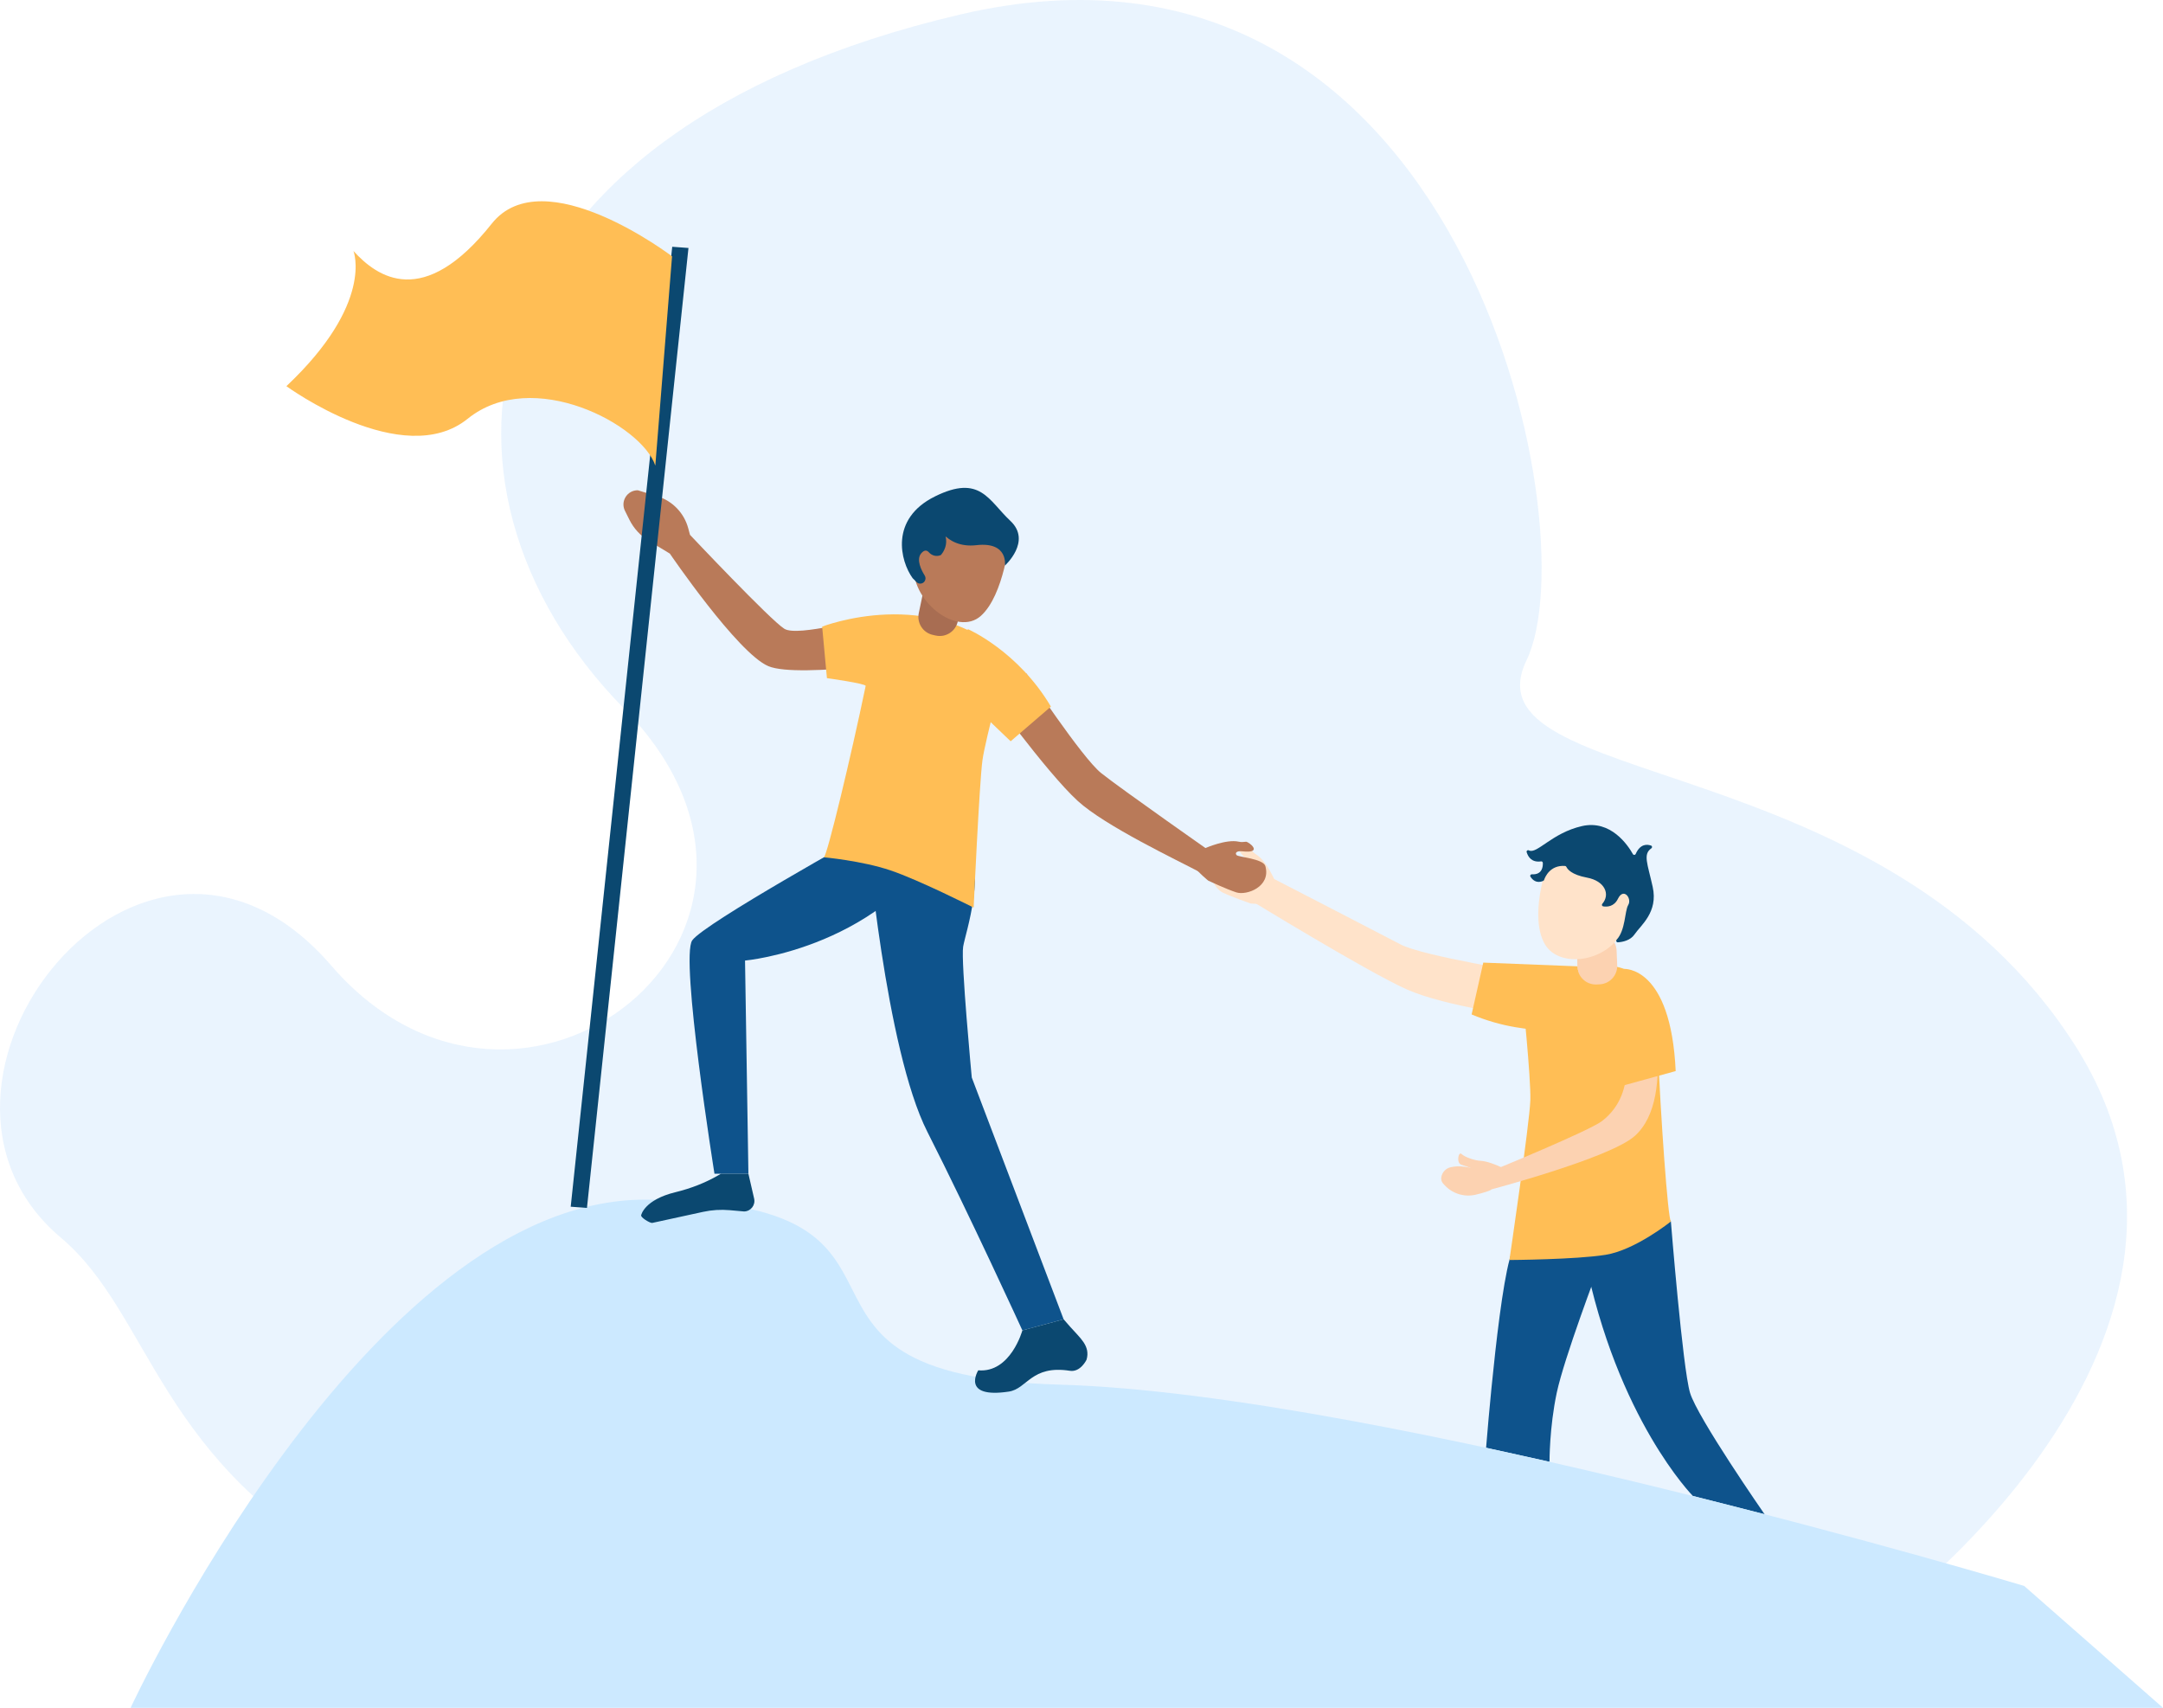 <svg width="675" height="533" viewBox="0 0 675 533" fill="none" xmlns="http://www.w3.org/2000/svg">
<path opacity="0.1" d="M578.238 511.323C581.682 510.924 707.64 420.526 647.561 326.212C587.481 231.899 456.572 247.106 476.391 206.017C496.209 164.928 456.368 -32.263 299.517 4.556C142.666 41.376 126.431 151.326 194.56 220.916C262.69 290.505 162.305 369.586 103.383 301.318C44.462 233.051 -37.572 338.557 19.044 386.26C75.659 433.963 27.129 574.827 578.238 511.323Z" fill="#2A94F4"/>
<path d="M498.7 395.856C498.7 395.856 488.119 423.728 485.809 434.616C483.498 445.505 483.553 456.158 483.553 456.158L463.759 451.779C463.759 451.779 468.376 393.148 472.763 389.018C477.145 384.888 498.435 386.619 498.435 386.619L498.7 395.856Z" fill="#0E538C"/>
<path d="M521.428 381.162C521.428 381.162 525.091 426.875 527.402 434.616C529.713 442.357 550.669 472.523 550.669 472.523L528.285 466.807C528.285 466.807 504.599 442.826 494.507 392.295C487.391 356.628 511.985 365.895 521.428 381.162V381.162Z" fill="#0E538C"/>
<path d="M476.496 317.369C476.496 317.369 451.267 314.202 438.995 308.74C426.722 303.274 389.721 280.599 389.721 280.599L395.735 273.322C395.735 273.322 430.356 291.173 437.168 294.754C443.981 298.336 477.424 303.673 477.424 303.673L476.496 317.369V317.369Z" fill="#FFE3CA"/>
<path d="M517.32 326.287C518.214 348.523 520.505 380.354 521.428 381.162C521.428 381.162 510.358 390.061 501.05 391.562C491.748 393.063 471.041 393.183 471.041 393.183C471.041 393.183 477.359 350.298 477.569 343.295C477.778 336.293 475.088 310.431 475.088 310.431C521.428 283.213 517.291 325.529 517.32 326.287V326.287Z" fill="#FFBE55"/>
<path d="M492.182 297.094L492.242 301.533C492.287 304.795 495.032 307.369 498.296 307.204L499.219 307.159C502.373 306.999 504.814 304.326 504.679 301.169L504.489 296.625C504.339 293.118 501.115 290.56 497.662 291.213L496.868 291.363C494.123 291.882 492.147 294.301 492.182 297.094V297.094Z" fill="#FCD2B1"/>
<path d="M482.634 270.584C482.634 270.584 477.249 285.841 481.995 294.455C486.742 303.069 504.249 299.877 507.239 287.901C513.817 261.536 490.19 262.728 482.634 270.584Z" fill="#FFE3CA"/>
<path d="M494.448 320.551C494.448 320.551 477.833 324.392 459.243 316.556L462.881 300.381L492.242 301.538C492.242 301.533 493.24 310.217 494.448 320.551V320.551Z" fill="#FFBE55"/>
<path d="M514.066 305.653C513.258 306.476 524.223 342.163 510.049 354.568C502.233 361.406 465.466 371.137 465.466 371.137C465.142 371.571 462.881 372.224 460.6 372.783C457.067 373.651 453.338 372.534 450.858 369.875C450.673 369.676 450.504 369.491 450.354 369.326C450.125 369.073 449.955 368.772 449.854 368.446C449.753 368.119 449.724 367.775 449.77 367.436C449.875 366.648 450.225 365.913 450.77 365.334C451.315 364.755 452.029 364.361 452.809 364.209C453.493 364.074 454.192 363.97 454.756 363.95C458.16 363.84 460.85 365.227 464.213 365.107L466.329 365.032C466.329 365.032 495.995 352.872 499.957 349.809C511.98 340.512 506.241 324.337 507.294 317.773L514.066 305.653V305.653Z" fill="#FCD2B1"/>
<path d="M472.463 366.324C472.463 366.324 466.04 362.438 461.987 362.224C460.151 362.129 457.072 361.067 456.108 360.109C455.145 359.146 454.376 362.872 456.013 363.451C457.65 364.029 461.708 364.942 460.785 366.997L472.463 366.324Z" fill="#FCD2B1"/>
<path d="M506.78 302.346C506.78 302.346 521.428 301.318 522.925 334.228L504.27 339.365C504.27 339.365 490.2 319.968 506.78 302.346V302.346Z" fill="#FFBE55"/>
<path d="M390.33 281.936C390.33 281.936 393.609 282.31 398.724 281.806C403.84 281.297 401.105 279.352 401.105 279.352L398.055 275.272C398.055 275.272 395.375 268.693 392.006 266.623C391.218 266.14 390.918 265.731 390.34 265.047C389.815 264.429 383.612 263.765 389.112 268.02C390.554 269.137 390.355 270.065 389.501 270.075C388.648 270.085 382.778 265.082 380.687 266.299C374.898 269.681 378.491 277.008 381.486 278.479C384.395 279.901 390.33 281.936 390.33 281.936V281.936Z" fill="#FFE3CA"/>
<path d="M510.443 266.479C510.283 266.843 509.779 266.883 509.585 266.539C508.018 263.746 502.653 255.73 493.674 257.78C484.271 259.93 479.6 266.658 477.12 265.362C476.735 265.157 476.291 265.491 476.416 265.905C476.86 267.387 477.998 269.217 480.928 268.793C481.197 268.753 481.447 268.963 481.462 269.237C481.526 270.394 481.312 273.018 478.048 272.828C477.654 272.803 477.389 273.227 477.599 273.561C478.198 274.514 479.465 275.816 481.596 274.873C481.721 274.818 481.816 274.709 481.861 274.579C482.17 273.661 483.747 269.871 488.414 270.22C488.588 270.235 488.743 270.354 488.818 270.514C489.117 271.182 490.355 272.948 495.221 273.856C500.916 274.918 502.548 279.138 500.022 282.041C499.778 282.32 499.923 282.764 500.287 282.829C501.485 283.028 503.681 282.983 504.913 280.45C506.665 276.843 509.345 280.345 508.112 282.41C506.985 284.29 507.314 290.206 504.484 293.258C504.195 293.567 504.449 294.076 504.873 294.051C506.366 293.951 508.781 293.488 510.079 291.582C512.04 288.694 517.505 284.679 515.748 276.744C514.131 269.417 512.654 266.569 515.334 264.718C515.659 264.494 515.619 264 515.249 263.865C514.052 263.436 511.876 263.222 510.443 266.479V266.479Z" fill="#0B4870"/>
<path d="M307.183 214.177C307.183 214.177 326.397 240.847 336.304 249.914C344.898 257.785 367.392 268.424 374.863 272.379L376.65 273.322L379.784 267.162C379.784 267.162 349.605 246.034 343.601 241.211C337.602 236.393 320.279 210.137 320.279 210.137L307.183 214.177ZM292.709 205.713C291.726 205.109 249.324 211.918 239.762 207.868C230.2 203.818 209.034 172.749 209.034 172.749L202.486 168.779C199.88 167.198 197.775 164.912 196.417 162.185L195.029 159.402C193.557 156.444 195.718 152.972 199.027 152.987L205.101 154.843C207.431 155.554 209.542 156.846 211.235 158.597C212.928 160.348 214.147 162.501 214.778 164.853L215.327 166.898C215.327 166.898 240.506 193.603 244.778 196.216C249.045 198.83 269.906 192.66 276.539 192.211L292.709 205.713V205.713Z" fill="#B97A59"/>
<path d="M232.5 299.742C232.5 299.742 276.689 295.832 296.692 258.129L270.525 259.955C270.525 259.955 219.884 288.046 216.031 293.428C212.178 298.809 222.963 366.269 222.963 366.269H233.554L232.5 299.742V299.742Z" fill="#0E538C"/>
<path d="M270.525 259.955C270.525 259.955 276.305 327.394 289.396 353.181C302.491 378.968 319.051 415.149 319.051 415.149L331.922 411.683L303.26 336.243C303.26 336.243 299.836 300.061 300.565 295.443C301.294 290.824 308.156 272.364 301.224 258.124L270.525 259.955V259.955Z" fill="#0E538C"/>
<path d="M256.566 195.538L258.058 211.613C258.058 211.613 270.291 213.309 270.141 214.052C265.619 235.844 258.158 266.873 257.115 267.516C257.115 267.516 268.913 268.584 277.847 271.586C286.78 274.589 303.844 283.218 303.844 283.218C303.844 283.218 305.636 244.268 306.579 237.33C307.517 230.387 314.4 205.314 314.4 205.314C290.843 182.196 256.566 195.538 256.566 195.538Z" fill="#FFBE55"/>
<path d="M299.711 189.353L298.928 193.722C298.349 196.934 295.22 199.024 292.031 198.326L291.127 198.127C288.038 197.453 286.072 194.416 286.72 191.323L289.016 180.355L296.028 182.924C298.653 183.896 300.206 186.605 299.711 189.353V189.353Z" fill="#A86D52"/>
<path d="M315.103 167.666C315.103 167.666 313.416 185.652 306.075 192.201C298.733 198.75 283.936 187.697 285.089 175.412C287.644 148.354 310.582 157.746 315.103 167.666V167.666Z" fill="#B97A59"/>
<path d="M302.062 196.326C302.062 196.326 317.699 203.129 327.955 220.492L315.388 231.315L301.219 217.748C301.224 217.748 296.872 205.339 302.062 196.326V196.326Z" fill="#FFBE55"/>
<path d="M40.749 532.93C40.749 532.93 114.498 374.229 201.343 374.344C301.927 374.474 229.651 429.19 330.744 432.078C431.838 434.965 631.675 494.888 631.675 494.888L675 532.925H40.749V532.93Z" fill="#CCE9FF"/>
<path d="M224.984 366.264L224.241 366.698C220.048 369.142 215.492 370.873 210.78 372.025C201.038 374.399 200.1 379.162 200.1 379.162C199.736 379.821 202.77 381.676 203.519 381.616L219.434 378.155C222.157 377.562 224.954 377.387 227.729 377.636L232.211 378.035C234.292 377.995 235.809 376.055 235.34 374.025L233.553 366.264H224.984V366.264ZM319.051 415.144C319.051 415.144 315.393 428.471 305.281 427.609C305.281 427.609 299.707 436.512 314.814 434.247C320.593 433.379 321.811 425.878 333.879 427.753C337.212 428.272 339.079 424.292 339.079 424.292C340.337 419.977 336.998 417.478 334.033 414.097L331.922 411.683L319.051 415.144V415.144ZM183.171 376.928L178.101 376.554L209.782 77.004L214.848 77.378L183.171 376.928Z" fill="#0B4870"/>
<path d="M209.722 79.986C209.722 79.986 169.596 49.446 153.451 69.801C132.14 96.665 117.737 86.505 110.306 78.326C110.306 78.326 116.834 94.626 89.374 120.502C89.374 120.502 125.687 147.032 145.95 130.672C166.208 114.312 200.35 132.627 204.502 145.296L209.722 79.986V79.986Z" fill="#FFBE55"/>
<path d="M377.069 274.813C377.069 274.813 374.454 272.803 371.13 268.878C367.811 264.958 371.13 265.456 371.13 265.456L376.161 264.643C376.161 264.643 382.664 261.78 386.527 262.638C387.43 262.838 387.929 262.753 388.822 262.663C389.626 262.583 394.547 266.419 387.635 265.651C385.823 265.451 385.319 266.254 385.923 266.858C386.527 267.461 394.227 267.95 394.881 270.279C396.683 276.734 388.997 279.497 385.823 278.469C382.744 277.477 377.069 274.813 377.069 274.813V274.813Z" fill="#B97A59"/>
<path d="M291.746 162.524C291.746 162.524 294.596 171.272 304.707 170.12C314.819 168.963 313.581 176.505 313.581 176.505C313.581 176.505 322.09 168.883 315.293 162.529C308.49 156.169 305.91 147.9 291.746 154.923C277.582 161.945 280.961 175.133 284.804 180.42L286.012 181.632C286.765 182.385 288.023 182.24 288.577 181.333L288.582 181.323C288.911 180.784 288.901 180.111 288.562 179.577C287.574 178.016 285.812 174.639 287.484 172.664C288.507 171.457 289.301 171.711 289.865 172.34C290.788 173.377 292.225 173.781 293.508 173.243L293.608 173.203C293.608 173.198 298.399 168.305 291.746 162.524V162.524Z" fill="#0B4870"/>
</svg>
